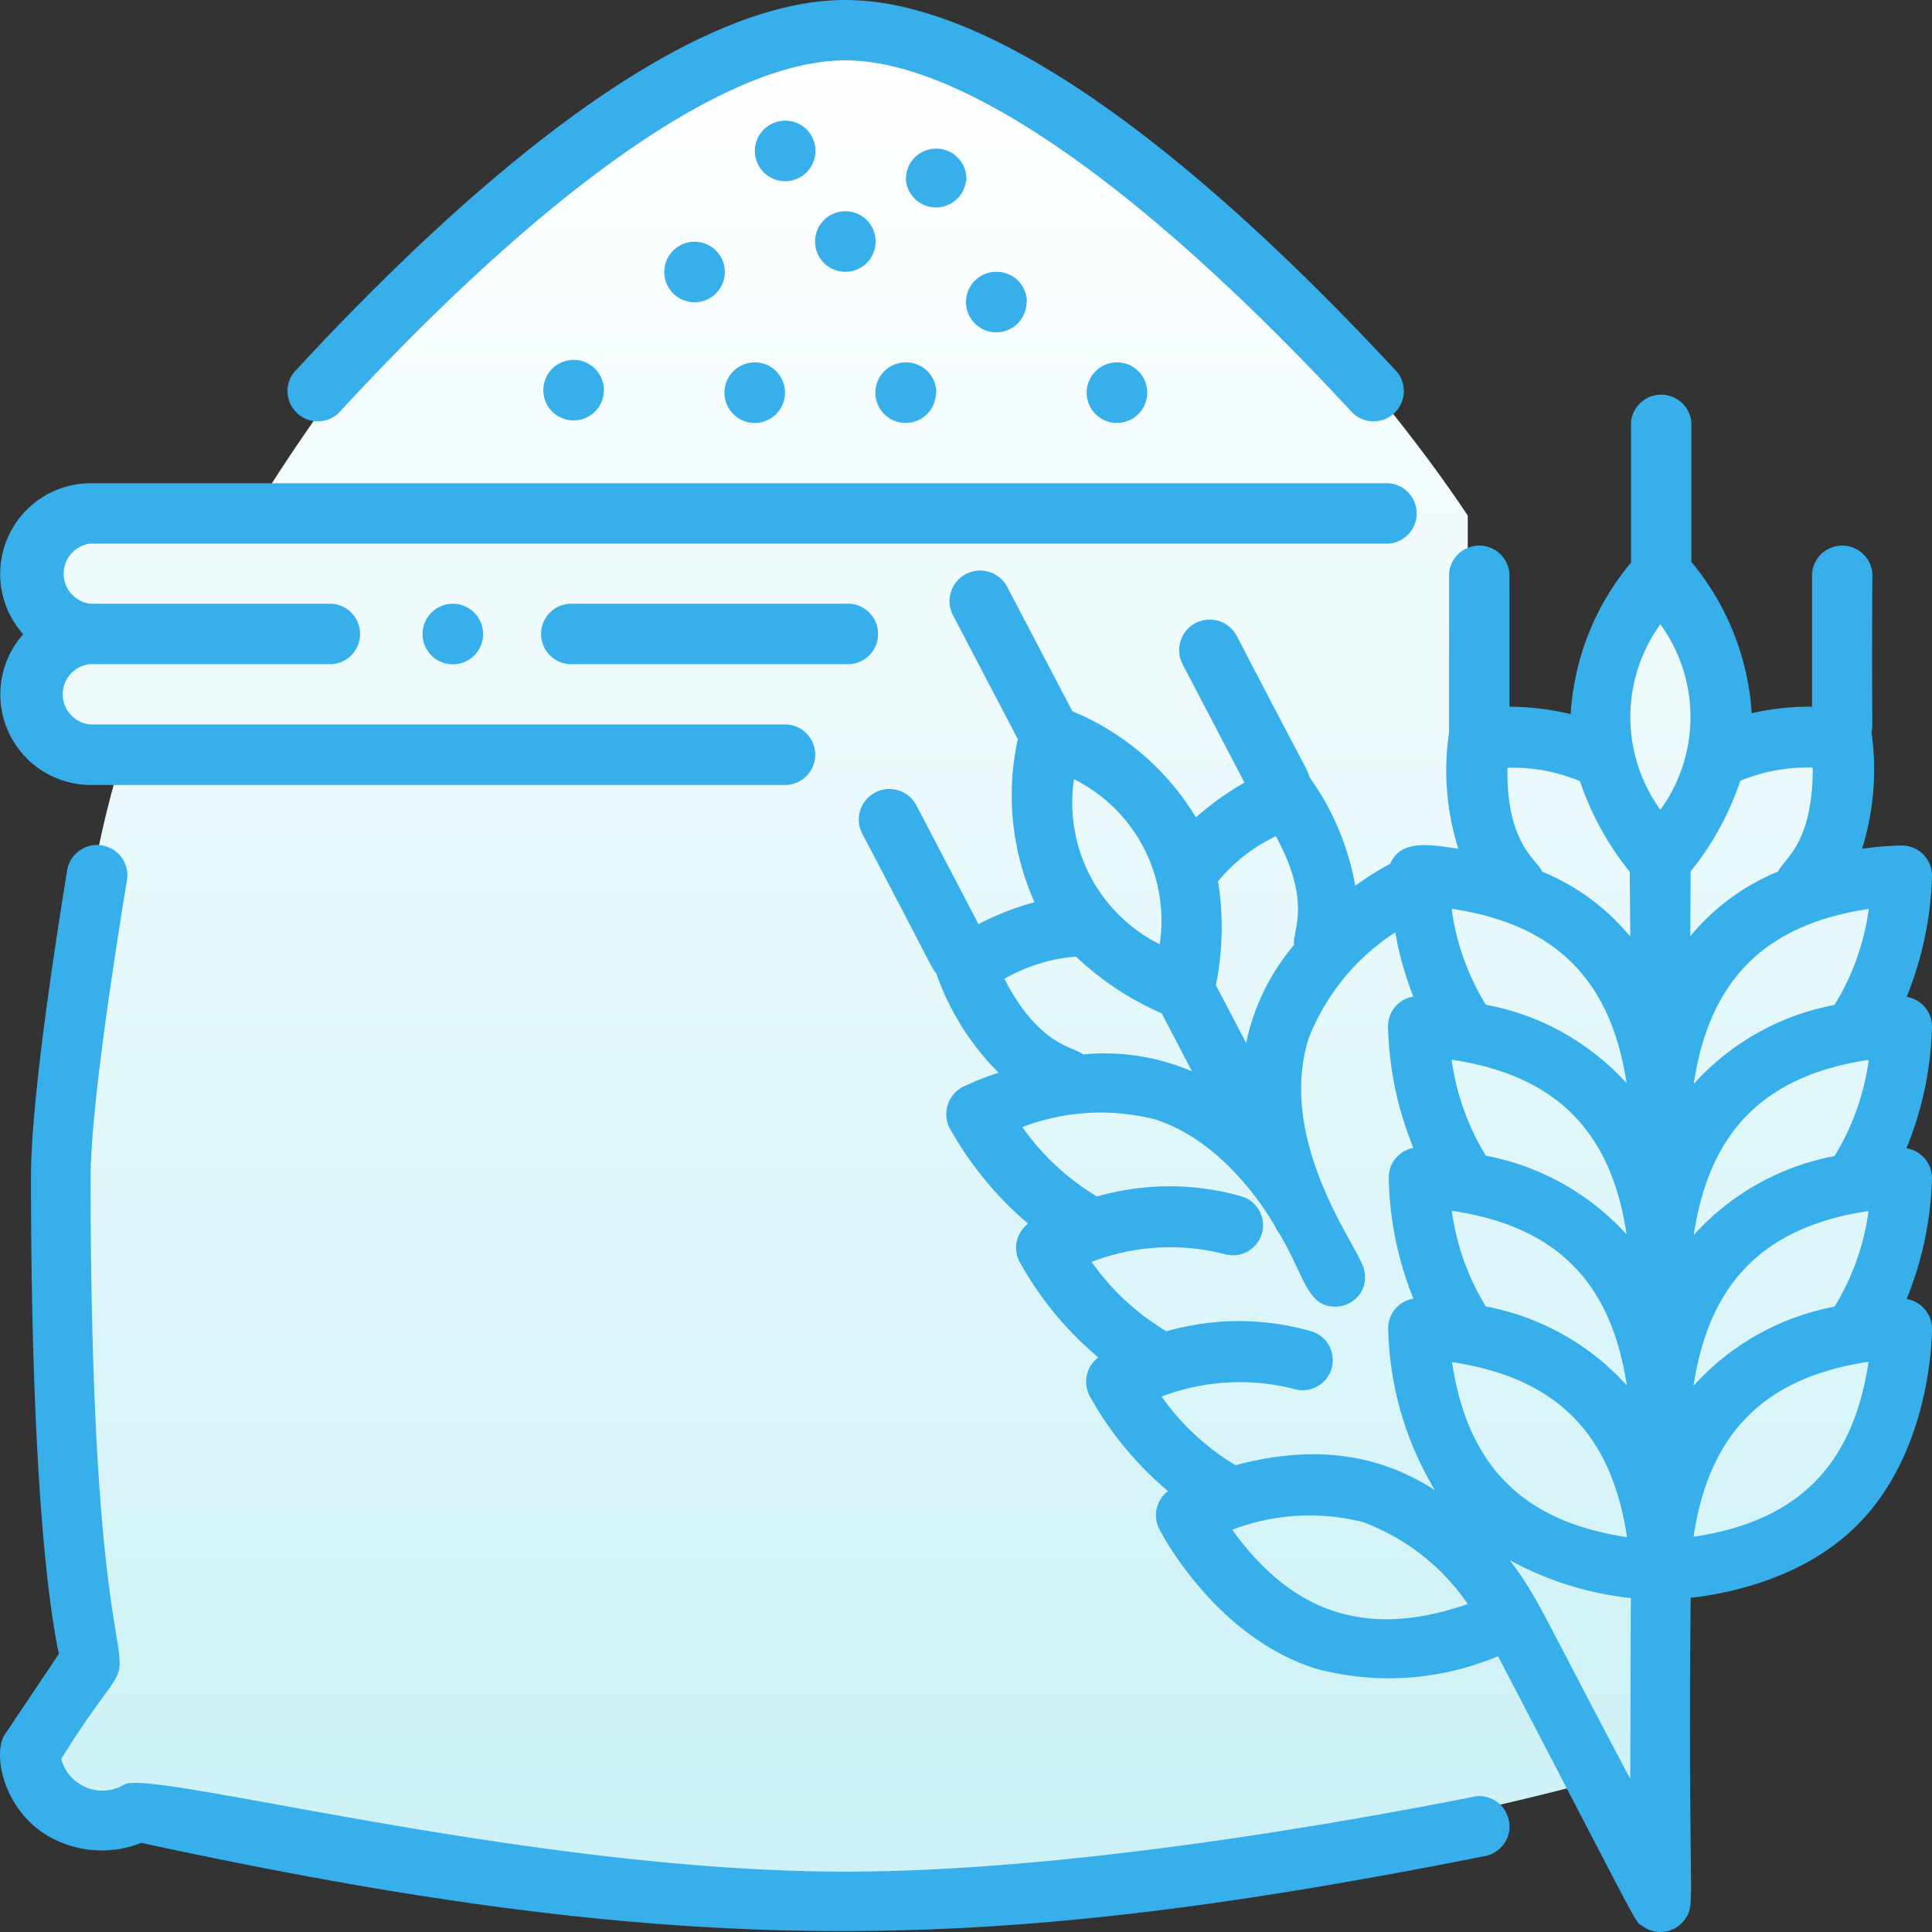 <svg xmlns="http://www.w3.org/2000/svg" xmlns:xlink="http://www.w3.org/1999/xlink" viewBox="0 0 106.62 106.62"><rect x="0" y="0" width="106.62" height="106.62" fill="#333333" stroke="none"/><defs><style>.cls-1{fill:url(#Degradado_sin_nombre_25);}.cls-2{fill:#36afea;}</style><linearGradient id="Degradado_sin_nombre_25" x1="53.43" y1="104.26" x2="53.43" y2="1.66" gradientUnits="userSpaceOnUse"><stop offset="0" stop-color="#cbf1f6"/><stop offset="1" stop-color="#fff"/></linearGradient></defs><g id="Capa_2" data-name="Capa 2"><g id="CONTENIDO"><path class="cls-1" d="M1.86,97.26s.36,3.6,6,2.8a199,199,0,0,0,38.79,4.2c20.21,0,41.81-6.09,41.81-6.09l3.17,1V87.66s17.69-3.4,11.49-15a6.83,6.83,0,0,0,0-8.52,9,9,0,0,0,0-8.69s2.91-3.49,1.49-7c0,0-3-.8-4.55,0,0,0,3.44-5.61,1.17-7.5,0,0-1.45-1-6.17,0,0,0-.46-7.8-3.43-9a11.27,11.27,0,0,0-3.27,9.4S85.67,40,81,40.66V28.46S65.54,4.36,46.65,1.66c0,0-16.09-.5-32.89,27l-11.5.6v11.5l4.3,1.61S.54,60.17,5,91.26Z"/><path class="cls-2" d="M81.31,99.16c-7.8,1.54-22.68,4.13-34.66,4.13-17.43,0-38.14-5.63-39.77-4.82a2.35,2.35,0,0,1-3.5-1.4C9.52,87.12,5,100.75,5,65c0-2.71.69-8.38,2-16.39A1.67,1.67,0,0,0,3.71,48c-1.35,8.3-2,14-2,16.93,0,17.31,1.07,24.17,1.54,26.34L.28,95.7c-.7,1-.15,4.06,2.27,5.56a5.9,5.9,0,0,0,5.25.44c30.66,6.64,47,6.1,74.16.73a1.69,1.69,0,0,0,1.06-.71,1.62,1.62,0,0,0,.25-1.25,1.67,1.67,0,0,0-2-1.31Z"/><path class="cls-2" d="M5,43.32H43.32a1.67,1.67,0,0,0,0-3.34H5a1.67,1.67,0,0,1,0-3.33H18.33a1.67,1.67,0,0,0,0-3.33H5A1.67,1.67,0,0,1,5,30H76.64a1.67,1.67,0,0,0,0-3.33H5A5,5,0,0,0,1.28,35,5,5,0,0,0,5,43.32Z"/><path class="cls-2" d="M18.69,22.79C30.27,10.24,40.2,3.33,46.65,3.33s16.38,6.91,28,19.46a1.67,1.67,0,0,0,2.45-2.26C68.41,11.16,56.12,0,46.65,0S24.89,11.16,16.24,20.53a1.67,1.67,0,0,0,2.45,2.26Z"/><path class="cls-2" d="M31.66,33.32a1.67,1.67,0,1,0,0,3.33h15a1.67,1.67,0,1,0,0-3.33Z"/><path class="cls-2" d="M26.66,35A1.67,1.67,0,1,1,25,33.32,1.67,1.67,0,0,1,26.66,35Z"/><path class="cls-2" d="M40,15a1.67,1.67,0,1,1-1.67-1.66A1.67,1.67,0,0,1,40,15Z"/><path class="cls-2" d="M45,8.33a1.67,1.67,0,1,1-1.66-1.67A1.66,1.66,0,0,1,45,8.33Z"/><path class="cls-2" d="M48.32,13.33a1.67,1.67,0,1,1-1.67-1.67,1.66,1.66,0,0,1,1.67,1.67Z"/><path class="cls-2" d="M53.31,10A1.67,1.67,0,0,1,50,10a1.67,1.67,0,1,1,3.33,0Z"/><path class="cls-2" d="M56.65,16.66A1.67,1.67,0,1,1,55,15a1.67,1.67,0,0,1,1.67,1.67Z"/><path class="cls-2" d="M63.31,21.66A1.67,1.67,0,1,1,61.64,20a1.66,1.66,0,0,1,1.67,1.67Z"/><path class="cls-2" d="M51.65,21.66A1.67,1.67,0,1,1,50,20a1.66,1.66,0,0,1,1.67,1.67Z"/><path class="cls-2" d="M43.32,21.66A1.67,1.67,0,1,1,41.65,20a1.66,1.66,0,0,1,1.67,1.67Z"/><path class="cls-2" d="M33.32,21.66a1.67,1.67,0,0,1-3.33,0,1.67,1.67,0,1,1,3.33,0Z"/><path class="cls-2" d="M106.62,56.64a1.67,1.67,0,0,0-1.4-1.63,19,19,0,0,0,1.4-6.7A1.67,1.67,0,0,0,105,46.66a16.77,16.77,0,0,0-2.24.18,14.62,14.62,0,0,0,.52-6.44c.1-.4,0-.06.05-8.75a1.67,1.67,0,0,0-3.33,0V39a14.34,14.34,0,0,0-3.33.36,14.48,14.48,0,0,0-3.33-8.35V23.32a1.67,1.67,0,0,0-3.33,0v7.73a14.35,14.35,0,0,0-3.33,8.36A15.06,15.06,0,0,0,83.3,39V31.65a1.67,1.67,0,0,0-3.33,0c0,8.66,0,8.35,0,8.74a14.37,14.37,0,0,0,.51,6.45c-1.51-.22-3.17-.55-3.76.83a16.84,16.84,0,0,0-1.93,1.21,14.68,14.68,0,0,0-2.53-6c-.09-.4,0-.06-4-7.77a1.66,1.66,0,1,0-3,1.54l3.42,6.54A15.45,15.45,0,0,0,66,45.11a14.43,14.43,0,0,0-6.82-5.86L55.59,32.4a1.67,1.67,0,0,0-3,1.55l3.58,6.84a14.48,14.48,0,0,0,.92,9A15.28,15.28,0,0,0,54,51l-3.42-6.54a1.66,1.66,0,1,0-3,1.54c4.06,7.72,3.82,7.41,4.09,7.72a14.51,14.51,0,0,0,3.44,5.48A15.63,15.63,0,0,0,53.1,60a1.69,1.69,0,0,0-.7,2.24,19.08,19.08,0,0,0,4.34,5.29,1.66,1.66,0,0,0-.48,2.09,18.66,18.66,0,0,0,4.35,5.29,1.68,1.68,0,0,0-.49,2.1,18.72,18.72,0,0,0,4.34,5.28,1.67,1.67,0,0,0-.48,2.1c.12.24,3.13,6,8.69,7.71a15.53,15.53,0,0,0,10-.7C90.8,107,90.19,106,90.63,106.28a1.63,1.63,0,0,0,1.32.31,1.68,1.68,0,0,0,1.11-.78c.51-.85.09-.81.24-17.63,2.25-.26,6.29-1.12,9.18-4,4.13-4.12,4.14-10.59,4.14-10.86a1.67,1.67,0,0,0-1.4-1.63,19,19,0,0,0,1.4-6.69,1.67,1.67,0,0,0-1.41-1.63,18.87,18.87,0,0,0,1.41-6.71ZM89.79,59.81A13.85,13.85,0,0,0,82,55.45a13.52,13.52,0,0,1-1.89-5.3c5.74.86,8.8,3.92,9.66,9.66Zm0,8.34A14,14,0,0,0,82,63.78a13.68,13.68,0,0,1-1.89-5.3c5.75.86,8.81,3.93,9.66,9.67Zm0,8.32A13.94,13.94,0,0,0,82,72.1a13.57,13.57,0,0,1-1.88-5.28c5.84.86,8.81,4,9.66,9.65Zm-22.6-27.8a9.29,9.29,0,0,1,3.22-2.52c2,3.67.92,5.18,1,6a12.25,12.25,0,0,0-2.64,5.41l-1.67-3.19a16.19,16.19,0,0,0,.13-5.68ZM59.27,43A8.73,8.73,0,0,1,64,52.11,8.73,8.73,0,0,1,59.27,43ZM55.46,54a9.43,9.43,0,0,1,3.92-1.21,16.3,16.3,0,0,0,4.73,3.13l1.67,3.2a12.3,12.3,0,0,0-6-.93c-.6-.46-2.46-.49-4.36-4.19Zm8.62,23.08a12.11,12.11,0,0,1,7.29-.44,1.65,1.65,0,0,0,1.27-.1,1.66,1.66,0,0,0-.27-3.07,14.51,14.51,0,0,0-8,0,13.56,13.56,0,0,1-4.13-3.83,12.06,12.06,0,0,1,7.3-.44,1.66,1.66,0,0,0,1-3.17,14.51,14.51,0,0,0-8,0,13.51,13.51,0,0,1-4.12-3.83,12.06,12.06,0,0,1,7.3-.43c4.22,1.32,6.7,6,6.73,6.07a.42.42,0,0,0,.09.14c1.45,2.34,1.53,4.13,3.16,4.13a1.68,1.68,0,0,0,1.42-.81,1.66,1.66,0,0,0,0-1.63c-.51-1.31-4.61-6.89-2.9-12.37A12.33,12.33,0,0,1,77,51.45,17.79,17.79,0,0,0,78,55a1.65,1.65,0,0,0-1.4,1.63A18.86,18.86,0,0,0,78,63.35,1.66,1.66,0,0,0,76.64,65,18.74,18.74,0,0,0,78,71.67a1.65,1.65,0,0,0-1.39,1.63,18,18,0,0,0,2.58,8.94c-3.35-2.18-7.06-2.44-11-1.38a13.38,13.38,0,0,1-4.1-3.81Zm3.85,7.37A11.92,11.92,0,0,1,75.22,84,12.13,12.13,0,0,1,81,88.52c-5.45,1.89-9.6.62-13-4.1Zm12.2-9.28c5.74.86,8.8,3.92,9.66,9.66-5.74-.86-8.79-3.91-9.66-9.66Zm9.84,23c-5-9.41-5.09-10-6.65-12.07A17.78,17.78,0,0,0,90,88.19Zm0-46.48a12.35,12.35,0,0,0-4.85-3.58c-.33-.69-2-1.58-1.93-5.74a9.59,9.59,0,0,1,4,.74,16.24,16.24,0,0,0,2.75,5Zm1.66-7a8.74,8.74,0,0,1,0-10.24,8.72,8.72,0,0,1,0,10.24Zm1.67,3.4a16.06,16.06,0,0,0,2.74-5,9.69,9.69,0,0,1,4-.73c0,4.21-1.56,5-1.92,5.74a12.32,12.32,0,0,0-4.84,3.57Zm.16,36.72c.86-5.74,3.92-8.8,9.66-9.66-.86,5.74-3.91,8.8-9.66,9.66Zm7.78-12.7a13.94,13.94,0,0,0-7.78,4.37c.85-5.63,3.81-8.77,9.66-9.65a13.51,13.51,0,0,1-1.88,5.28Zm0-8.31a13.92,13.92,0,0,0-7.77,4.36c.85-5.68,3.85-8.8,9.66-9.67a13.61,13.61,0,0,1-1.89,5.31Zm0-8.34a13.9,13.9,0,0,0-7.77,4.36c.86-5.74,3.92-8.8,9.66-9.66a13.52,13.52,0,0,1-1.89,5.3Z"/></g></g></svg>